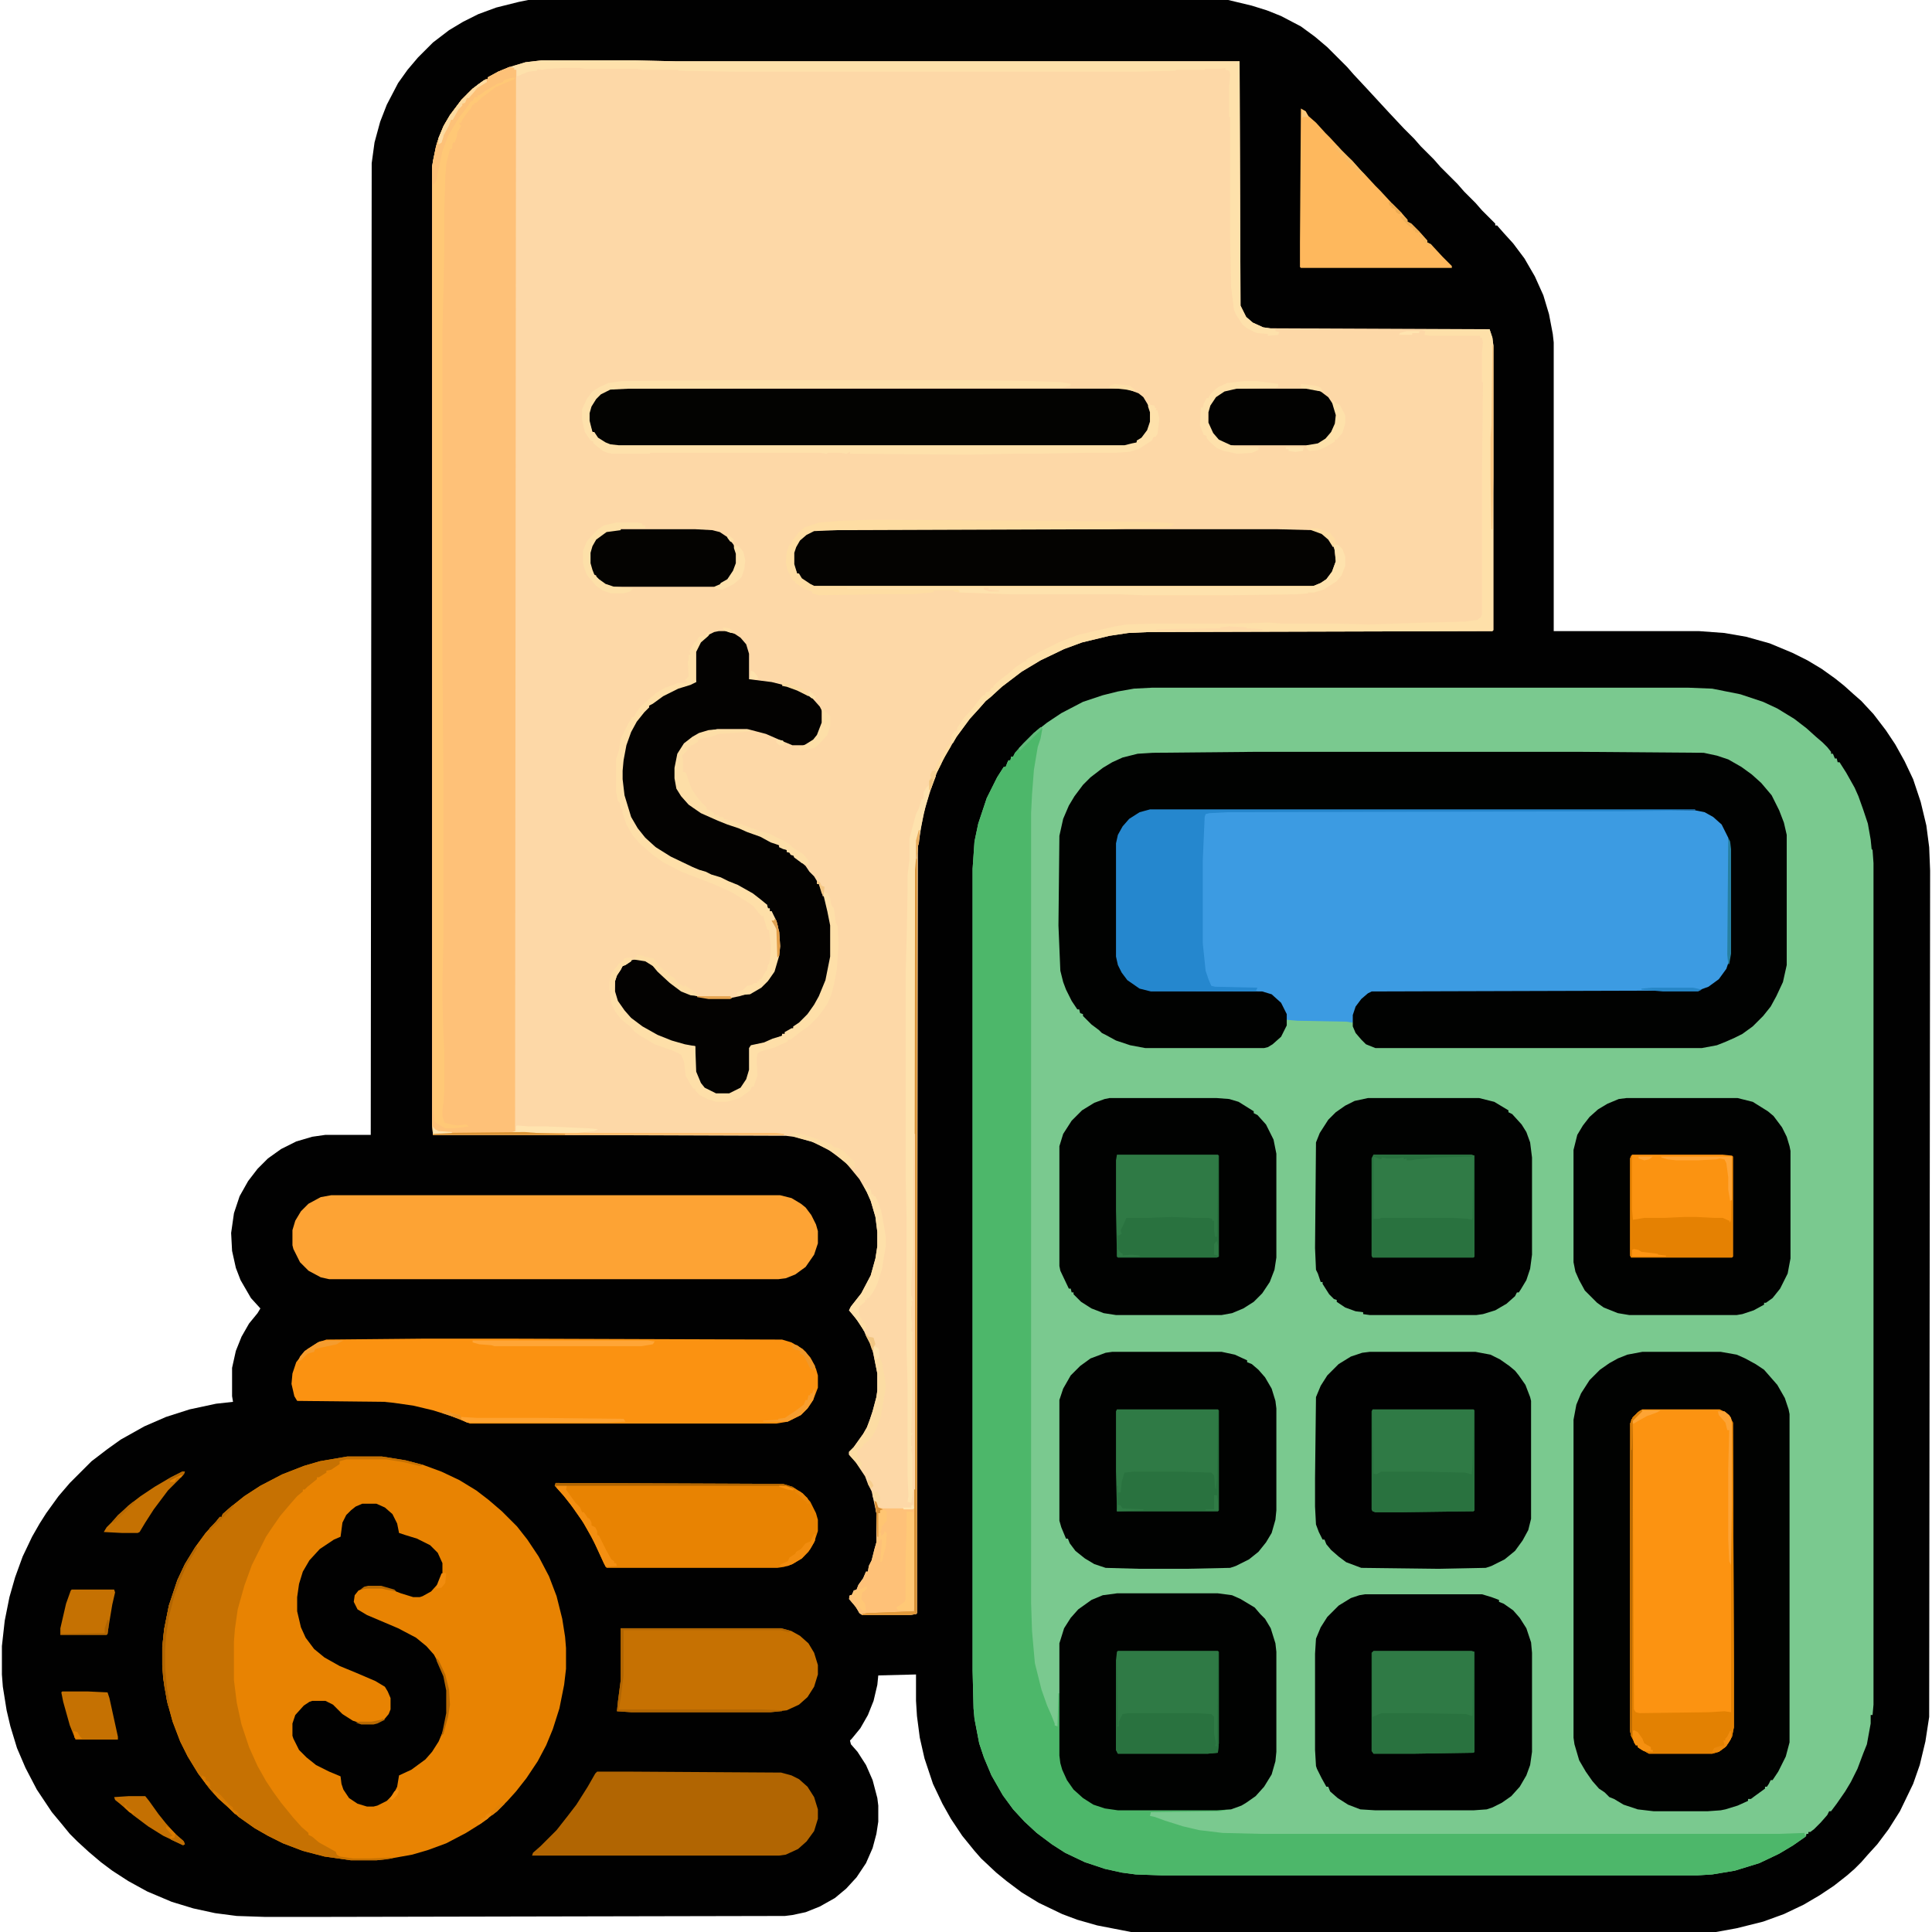 <?xml version="1.0" encoding="UTF-8"?>
<svg version="1.1" viewBox="0 0 2048 2048" width="512" height="512" xmlns="http://www.w3.org/2000/svg">
<path transform="translate(560)" d="m0 0h742l25 6 16 5 15 6 21 11 15 11 13 11 21 21 7 8 14 15 24 26 15 16 11 11 7 8 14 14 7 8 18 18 7 8 12 12 7 8 14 14v2h2l7 8 10 11 12 16 11 19 9 20 6 20 4 21 1 9v306h154l27 2 23 4 25 7 24 10 16 8 15 9 14 10 10 8 10 9 8 7 13 14 13 17 10 15 10 18 9 19 8 24 6 25 3 23 1 25-1 897-4 26-6 25-7 20-14 29-12 19-12 16-10 11-7 8-7 7-8 7-14 11-15 10-17 10-21 10-22 8-28 7-22 4h-620l-36-7-21-6-16-6-25-12-18-11-16-12-11-9-16-15-7-8-13-16-12-18-9-16-10-21-9-27-5-22-3-23-1-16v-28l-40 1-1 10-4 17-6 15-8 14-9 11-2 2 1 4 7 8 9 14 7 16 5 19 1 8v17l-2 13-4 15-7 16-10 15-11 12-12 10-16 9-15 6-14 3-8 1-497 1h-54l-30-1-23-3-23-5-23-7-26-11-20-11-17-11-12-9-13-11-12-11-8-8-9-11-10-12-16-24-12-23-9-21-7-23-4-17-4-25-1-13v-30l3-27 5-25 6-21 8-22 10-21 8-14 7-11 13-18 12-14 23-23 17-13 14-10 25-14 23-10 25-8 28-6 18-2-1-6v-30l4-18 6-15 8-14 9-11 3-5-10-11-11-19-5-13-4-18-1-19 3-21 6-18 9-16 10-13 11-11 14-10 16-8 17-5 14-2h48l1-1030 3-22 6-22 7-18 12-23 10-14 11-13 16-16 17-13 15-9 16-8 19-7 24-6z" fill="#010101"/>
<path transform="translate(1221,729)" d="m0 0h569l25 1 30 6 24 8 15 7 18 11 13 10 10 9 7 6 5 5 4 5v2h2l2 5h2l1 4h2l7 11 9 16 4 9 5 14 5 15 3 17 1 10 1 1 1 14v892l-1 11h-2v9l-4 22-4 10-6 16-7 14-6 10-9 13-6 8h-2l-2 4-7 8-7 7-4 3h-2v2h-2l-1 3-13 9-15 9-21 10-26 8-24 4-16 1h-567l-28-1-15-2-18-4-21-7-21-10-14-9-16-12-13-12-12-13-11-15-12-21-8-19-5-15-5-26-1-11-1-40v-850l2-29 4-19 9-27 11-22 7-11h2l2-5 1-2h2l1-4h2l2-4 9-10 11-11 14-11 15-10 23-12 21-7 16-4 17-3z" fill="#7AC98F"/>
<path transform="translate(574,64)" d="m0 0h99l44 1h597l1 259 6 12 7 6 11 5 8 1 232 1 3 9 1 8v302l-1 1-364 1-22 1-20 3-29 7-19 7-25 12-20 12-21 16-12 11-5 4-7 8-10 11-14 19-12 20-9 18-6 17-6 19-5 23-2 16-1 3-1 813-1 1-7 1h-50l-3-2-4-7-7-8 1-4h2l2-5 3-1 2-5 5-7 3-7h2l1-6 3-6 3-12 2-7v-31l-5-23-4-8-3-8-10-15-7-8v-3l5-5 10-14 4-7 3-8 3-9 4-15 1-7v-18l-4-20-3-11-5-9-3-7-9-13-6-7 2-4 11-14 10-19 5-18 2-13v-15l-2-16-5-17-4-9-8-14-9-11-6-7-16-12-17-9-22-6-8-1-290-1h-84l-1-10v-1017l4-20 3-10 5-12 7-12 12-16 12-12 14-10h2v-2l11-6 12-5 17-5z" fill="#FDD8A7"/>
<path transform="translate(368,1544)" d="m0 0h37l25 4 19 5 19 7 19 9 18 11 13 10 14 12 16 16 11 14 12 18 11 21 8 21 6 24 3 19 1 12v22l-2 17-5 25-7 22-7 17-9 17-12 18-11 14-9 10-11 11-17 13-16 10-21 11-19 7-17 5-28 5-10 1h-27l-28-4-23-6-21-8-16-8-14-8-17-12-12-11-10-9-9-10-12-16-11-18-8-16-8-21-6-22-4-24-1-14v-19l2-19 5-25 9-27 8-17 11-18 11-15 11-12 4-5h2l1-3 8-7 15-12 17-11 23-12 23-9 17-5z" fill="#E88302"/>
<path transform="translate(1219,858)" d="m0 0h578l10 2 10 6 9 8 7 14 2 12v111l-2 11-4 8-8 10-10 7-11 4-346 1-9 6-6 7-3 6-2 13-7-1-52-1-11-1-2-7-4-10-7-7-8-4-5-1-118-1-12-3-13-9-6-8-4-8-2-9v-120l2-9 5-9 7-8 11-7z" fill="#3C9BE2"/>
<path transform="translate(1741,1433)" d="m0 0h83l17 3 9 4 11 6 9 6 14 16 8 14 4 12 1 5v348l-4 15-8 16-6 9h-2l-2 4-2 3h-2v2l-11 8-4 3h-3v2l-11 5-13 4-5 1-14 1h-57l-17-2-15-5-10-6-5-2-5-5-6-4-7-8-7-10-7-12-5-17-1-7v-337l3-16 5-12 9-14 11-11 10-7 9-5 10-4z" fill="#010201"/>
<path transform="translate(1105,770)" d="m0 0m-2 1 2 1-2 11-3 9-4 24-2 26-1 20v837l1 30 3 34 7 28 6 17 4 9 4 10v2l3 1 1-35h1l1 66 2 12 5 12 7 11 7 7 14 9 16 5 10 1h114v1l-7 1-72 1-1 4 5 1 11 4 19 6 17 4 25 3 41 1h548l28-1v2l2 1-14 10-15 9-21 10-26 8-24 4-16 1h-567l-28-1-15-2-18-4-21-7-21-10-14-9-16-12-13-12-12-13-11-15-12-21-8-19-5-15-5-26-1-11-1-40v-850l2-29 4-19 9-27 11-22 7-11h2l2-5 1-2h2l1-4h2l2-4 9-10 11-11z" fill="#4DB76A"/>
<path transform="translate(1328,797)" d="m0 0h350l128 1 14 3 12 4 14 8 11 8 10 9 11 13 8 16 5 13 3 13v138l-4 18-7 15-6 11-8 10-11 11-11 8-8 4-9 4-10 4-16 3h-346l-10-4-5-5-6-7-3-7v-12l3-9 6-8 7-6 4-2 346-1 11-4 11-8 8-11 3-9 1-7v-111l-2-12-7-14-9-8-9-5-10-2h-578l-13 4-11 8-6 8-4 9-1 6v120l3 12 6 9 5 5 10 7 12 3 118 1 10 3 10 9 6 12v12l-6 12-9 8-5 3-4 1h-126l-16-3-15-5-11-6-4-2-3-3-8-6-9-9v-2l-3-1-1-4h-2l-6-9-6-12-3-8-3-12-2-48 1-95 4-18 6-14 6-10 9-12 8-8 13-10 10-6 11-5 16-4 16-1z" fill="#010201"/>
<path transform="translate(540,71)" d="m0 0 5 1v2h2l-1 1125 3 1h21l58 1h193l10 1v1h-372l-1-10v-1017l4-20 3-10 5-12 7-12 12-16 12-12 14-10h2v-2l11-6z" fill="#FEC178"/>
<path transform="translate(1176,1164)" d="m0 0h114l13 1 10 3 16 10v2l4 2 9 10 8 16 3 15v110l-2 13-5 13-8 12-9 9-11 7-12 5-11 2h-112l-13-2-13-5-11-7-8-8v-2h-2l-1-4h-2l-9-19-1-5v-127l4-13 9-14 11-11 13-8 11-4z" fill="#010201"/>
<path transform="translate(1724,1164)" d="m0 0h118l16 4 16 10 6 5 9 12 5 10 3 10 1 5v114l-3 16-8 16-8 10-7 5h-2v2l-11 6-12 4-6 1h-114l-12-2-15-6-7-5-13-13-6-11-4-9-2-10v-119l4-16 6-10 7-9 9-8 10-6 12-5z" fill="#010201"/>
<path transform="translate(1179,1433)" d="m0 0h116l14 3 13 6v2l5 2 7 6 7 8 7 12 4 13 1 8v108l-1 10-4 14-6 10-8 10-10 8-14 7-6 2-47 1h-49l-36-1-12-4-10-6-10-8-6-8-2-5h-2l-5-12-2-7v-128l4-12 8-14 10-10 11-8 16-6z" fill="#010201"/>
<path transform="translate(1184,1689)" d="m0 0h107l15 2 9 4 15 9 6 7 5 5 6 10 5 16 1 9v106l-1 10-4 14-8 13-9 10-10 7-5 3-11 4-15 1h-105l-14-2-12-4-11-7-10-9-7-10-5-11-2-7-1-8v-119l5-16 7-11 8-9 14-10 12-5z" fill="#010201"/>
<path transform="translate(1450,1164)" d="m0 0h118l16 4 15 9v2l4 2 10 11 5 8 4 11 2 16v103l-2 15-4 12-6 10-2 3h-2l-2 4-9 8-12 7-13 4-7 1h-113l-7-1v-2l-8-1-11-4-9-6v-2l-3-1-5-5-7-11v-2h-2l-3-9-2-4-1-23 1-112 4-10 9-14 8-8 10-7 10-5z" fill="#010201"/>
<path transform="translate(1447,1690)" d="m0 0h124l10 3 8 3v2l5 2 10 7 7 8 7 11 5 15 1 11v105l-2 14-4 11-7 12-9 10-10 7-10 5-6 2-14 1h-104l-16-1-13-5-11-7-8-7-2-5h-2l-5-9-5-10-1-3-1-17v-102l1-16 5-12 7-11 12-12 13-8 9-3z" fill="#010101"/>
<path transform="translate(1452,1433)" d="m0 0h112l16 3 10 5 10 7 6 5 4 5 7 10 5 13 1 4v125l-3 12-6 11-8 11-11 9-14 7-6 2-50 1-82-1-16-6-8-6-8-7-5-6-2-5h-2l-4-8-3-8-1-19v-30l1-86 5-12 7-11 12-12 13-8 12-4z" fill="#010101"/>
<path transform="translate(351,1267)" d="m0 0h476l12 3 10 6 5 4 6 8 5 10 2 7v13l-4 12-9 13-11 8-10 4-8 1h-476l-9-2-13-7-9-9-7-14-1-4v-16l3-10 6-10 8-8 13-7z" fill="#FDA334"/>
<path transform="translate(762,669)" d="m0 0h8l9 3 6 4 6 7 3 10v27l24 3 16 4 15 6 12 7 8 9 3 6v11l-5 13-7 8-6 3h-14l-12-5-16-7-19-5h-33l-9 2-12 4-9 6-5 5-6 9-3 15v11l2 11 8 12 9 8 11 6 15 7 13 5 12 4 11 5 13 5 16 8v2l4 1 4 2v2l4 1v2l4 1v2l4 2 8 7 4 6 5 5 3 5v3h2l4 10v3h2l5 22 2 9v33l-5 25-8 20-8 12-11 12-6 5h-2v2l-6 4h-3v2h-3v2l-10 4-9 4-14 3-1 3v22l-4 12-6 8-12 6h-14l-12-6-6-7-4-11v-27l-11-1-17-5-12-5-16-9-9-7-9-8-9-13-3-10v-11l4-9 5-7 9-6 4-1h8l8 4 8 7 7 8 12 10 8 5 15 5 12 2h23l10-2 13-4 11-7 7-7 6-10 4-15 1-16-2-14-4-11-2-6h-2v-3h-2l-1-4-4-2-8-7-15-9-10-5-11-4-6-3-10-3-3-2-6-2-15-6-21-11-11-8-10-9-8-10-8-14-6-21-2-17v-9l2-15 2-12 6-16 7-12 10-12h2v-2l12-9 14-8 14-5 10-3-1-4v-28l5-10 7-7 8-4z" fill="#030201"/>
<path transform="translate(451,1419)" d="m0 0h86l292 1 10 3 12 7 8 9 6 12 2 7v13l-5 13-6 9-7 7-14 7-12 2h-325l-20-8-19-6-21-5-21-3-10-1-92-1-3-5-3-13 1-11 4-12 7-9 5-5 11-7 9-3z" fill="#FB9211"/>
<path transform="translate(1741,1494)" d="m0 0h82l6 3 5 5 3 6 1 258v65l-2 10-6 10-8 6-7 2h-67l-9-5-3-2v-2h-2l-5-10-1-5v-326l3-7 8-7z" fill="#FC9311"/>
<path transform="translate(647,412)" d="m0 0h547l13 5 5 4 6 10 2 6v10l-4 11-8 9h-3v2l-7 3-6 1h-536l-12-2-9-5-5-6v-2h-2l-4-12v-8l3-9 4-6 5-5 8-5z" fill="#030301"/>
<path transform="translate(887,561)" d="m0 0h467l38 1 11 4 8 8 5 11 1 10-4 11-6 8-3 3-5 3-6 2h-530l-11-6-5-5v-3h-2l-4-10v-12l4-10 7-8 8-5 3-1z" fill="#040301"/>
<path transform="translate(384,1594)" d="m0 0h15l9 4 8 7 5 10 2 10 6 2 13 4 14 7 8 8 5 11v11l-4 10-8 9-9 5-3 1h-7l-13-4-13-5-8-2h-14l-10 4-4 5-1 7 4 8 10 6 33 14 19 10 11 9 8 9 8 15 4 11 2 12v24l-4 18-5 12-7 11-7 8-15 11-13 6-2 12-4 8-7 7-10 5-4 1h-7l-10-3-9-6-6-9-2-6-1-8-12-5-14-7-10-8-8-8-6-12-1-3v-13l3-9 9-10 6-4 3-1h14l8 4 10 10 11 7 9 3h13l11-4 5-6 2-5v-12l-3-7-3-5-10-6-21-9-17-7-16-9-11-9-9-12-5-11-4-17v-15l2-14 4-13 7-12 11-12 15-10 7-3 2-15 4-8 5-5 5-4z" fill="#010101"/>
<path transform="translate(368,1544)" d="m0 0h37l25 4 19 5-4 1-17-4-18-3h-43l-7 2v3l-9 6-5 1v2l-8 5h-2v2l-10 8-3 3h-2v2l-6 5-7 8-11 13-9 13-6 9-15 30-8 22-7 25-3 21-1 13v41l3 24 5 23 8 24 9 20 9 16 8 12 8 11 13 16 9 10 7 6v2l4 2 7 6 18 10 1 3 3 2 14 2h20l22-1v1l-17 2h-27l-28-4-23-6-21-8-16-8-14-8-17-12-12-11-10-9-9-10-12-16-11-18-8-16-8-21-6-22-4-24-1-14v-19l2-19 5-25 9-27 8-17 11-18 11-15 11-12 4-5h2l1-3 8-7 15-12 17-11 23-12 23-9 17-5z" fill="#C67102"/>
<path transform="translate(633,1878)" d="m0 0h36l159 1 11 3 8 4 9 8 7 11 4 13v10l-4 13-8 11-9 8-13 6-7 1h-262l1-3 8-7 17-17 11-14 10-13 12-19 8-14z" fill="#B16502"/>
<path transform="translate(589,1572)" d="m0 0 241 1 10 3 11 7 8 9 6 12 2 7v12l-4 12-6 10-7 7-10 6-9 3-7 1h-181l-3-5-9-20-12-22-11-16-10-13-10-11z" fill="#E88302"/>
<path transform="translate(1219,858)" d="m0 0h578v1l-76 1-420 1-19 1-4 1-1 3-2 46v88l3 29 3 9 3 7 4 1 45 1-2 4h-111l-12-3-13-9-6-8-4-8-2-9v-120l2-9 5-9 7-8 11-7z" fill="#2587CE"/>
<path transform="translate(658,1726)" d="m0 0h170l11 3 9 5 9 8 6 10 4 13v10l-4 13-7 11-9 8-13 6-17 2h-148l-15-1 1-10 3-23z" fill="#C67102"/>
<path transform="translate(1379,115)" d="m0 0 5 3 3 5 8 7 10 11 5 5 12 13 12 12 7 8 5 5 12 13 5 5 12 13 11 11 6 7v2l4 2 10 10 7 8v2l4 2 12 13 10 10v2h-160l-1-1v-26z" fill="#FEB85D"/>
<path transform="translate(1456,1224)" d="m0 0h104l3 1v107l-1 1h-107l-1-2v-103z" fill="#307B46"/>
<path transform="translate(1730,1224)" d="m0 0h96l10 1 1 1v106l-1 1h-107l-1-2v-103z" fill="#FB9311"/>
<path transform="translate(1184,1224)" d="m0 0h107l1 1v107l-2 1h-105l-1-1-1-49v-53z" fill="#2F7A45"/>
<path transform="translate(1185,1750)" d="m0 0h106l1 1v97l-1 10-11 1h-95l-2-4v-95l1-9z" fill="#2F7A45"/>
<path transform="translate(1456,1750)" d="m0 0h104l3 1v106l-1 1-64 1h-42l-2-3v-104z" fill="#2F7A45"/>
<path transform="translate(1455,1494)" d="m0 0h107l1 1v106l-1 1-75 1h-29l-3-1-1-2v-104z" fill="#2F7A45"/>
<path transform="translate(1184,1494)" d="m0 0h107l1 1v106l-1 1h-107l-1-42v-64z" fill="#2F7A45"/>
<path transform="translate(542,81)" d="m0 0 4 1-1 2-19 8-16 12-5 5h-2v2h-2l-2 4-4 5-5 7-1 3h-2v2l2 1-4 7-1 6-2 5h-2l-1 7h-2l-4 16-1 14-1 35v40l-2 90v344l1 126v173l-1 47v15l1 39 1 18v40l-1 14-1 8v6l2 7 7 2 7 1 9-1 3 2-7 1-9 1h-9l-7-4-4-3-2-15v-978l2-8 2-4 4-20 4-13 8-16 7-11 11-14 6-7h3v-2l14-9 11-6 5-2z" fill="#FFC876"/>
<path transform="translate(574,64)" d="m0 0h99l44 1h597l1 259 6 12 7 6 11 5 13 2v2l4 1-1 3-11 1v-2l-12-1-10-5-5-4-7-11-2-5-3-24-1-51v-129h-1v-33l1-11v-1l-1-4-4-1v-2l-6 1h-16v1h-30l-1 1-41 1h-426l-60-1v-1h-38l-5-1h-55l-6-1h-18l-17 1-6 1-4-1-1 2-9 1-12 5v-7h-3v-2l-4 1 3-3 13-4z" fill="#FEE1AB"/>
<path transform="translate(658,561)" d="m0 0h79l18 1 8 2 9 6 6 8 3 9v10l-5 12-5 6-7 4-7 3h-108l-9-3-8-7v-2l-3-1-3-6-1-6v-11l4-11 5-6 9-6z" fill="#040301"/>
<path transform="translate(770,403)" d="m0 0h258l68 1 29 1 10 2v2l-9 2-459 1-20 1-10 5-5 5-5 8-2 7v8l3 12h2l4 6 8 5 5 2 9 1h536l8-2 5-1v-2l5-3 6-8 3-9v-10l-2-6v-4h2v2l5 1v2l2 1-1 2h2l2 9-2 16-2 3h-2l-2 4-14 9-10 3-14 1h-31l-57 1h-20l-49 1-125-1v-2l-4 2-6-1h-13l-2 1-7-1h-180v1h-40l-5-1-5-2-10-8v-2l-3-1-6-9-3-13v-11l5-11 6-8 8-5 9-4 14-2z" fill="#FEE1AB"/>
<path transform="translate(1515,349)" d="m0 0h64l3 9 1 8v302l-1 1-364 1-22 1-20 3-29 7-19 7-25 12-20 12-21 16-12 11-5 4-7 8-10 11-14 19-4 7-2-2 1-7 3-4h2l1-4 6-9 10-11 6-8 5-6h2l1-3 4-1 2-4h2v-2l8-7 8-6 8-7 9-6h2v-2l14-8 16-8 9-4 16-6 17-4 22-5 12-2 30-1h85l36-1 14 1h56l36 1 59-2 43-1 13-2 4-3 1-3v-151l1-95h-1v-32l1-10-1-5h-2v-2h-53l-6-1 1-4-4-1z" fill="#FEE0A9"/>
<path transform="translate(925,551)" d="m0 0 185 1 97 1 29 1 9 1-4 3-9 1-57 2-288 1-24 1-8 4-7 6-4 7-2 6v12l3 10h2l3 5 9 6 4 2h530l7-3 6-4 6-8 4-11-1-10-1-7 4-1 5 5 3 8v10l-4 10-5 6-14 9-10 3h-6l-1 1-13 1-70 1h-91l-25-1h-115l-55-2-6-1v-1h-21l-1 2-23 2h-38-2l-58 1-7-2v-2l-7-2-11-7v-2h-2l-6-11-1-4-1-5 1-11 3-8h2l1-4 7-9 6-5 15-5 23-2z" fill="#FEDDA3"/>
<path transform="translate(1305,412)" d="m0 0h85l10 3 8 6 6 9 3 10-1 9-6 12-7 7-9 4h-91l-12-6-7-8-4-10v-11l4-11 6-7 8-5z" fill="#020201"/>
<path transform="translate(971,910)" d="m0 0h1v800l-1 1-7 1h-50l-3-2-4-7-7-8 1-4h2l2-5 3-1 2-5 5-7 3-7h2l1-6 3-6 3-12 2-7v-31l-2-13 2 1 2 6 5 1h33l1-677z" fill="#FEC178"/>
<path transform="translate(1739,1495)" d="m0 0 2 1-10 10v91l1 215 2 3 4 1 74-1 16-1 7 1v-310l2 3 1 258v65l-2 10-6 10-8 6-7 2h-67l-9-5-3-2v-2h-2l-5-10-1-5v-326l3-7z" fill="#E38102"/>
<path transform="translate(985,832)" d="m0 0 1 3-2 10-5 18-4 22-2 12-2 25-1 280-1 68v63l-1 13-1 18v9l1 1v5 4l-1 4v12l1 5-1 7 1 5v71l-1 22-1 10h2l-1 3v10h1v8 2 37l-2 14-4-1 1-6-1-23v-95l-1-38v-138l-1-46v-214l1-35 1-51v-18l2-16v-23l7-26 3-6 3-10h2v-7l3-5z" fill="#FEE2AD"/>
<path transform="translate(1456,1224)" d="m0 0h104l1 2-40 1-8 1-12 1-5 1h-5v-2l-3 1v-2l-6 1h-12l-5-1-1 2-8-3v66h6l2-1h75l17 1 4 1 1-2 1-66h1v107l-1 1h-107l-1-2v-103z" fill="#29723F"/>
<path transform="translate(1729,1225)" d="m0 0h1v57l1 11 12-2h22l21-1h12l19 1h9l7 3 1 2 1-3 1-67h1v106l-1 1h-107l-1-2v-103z" fill="#E58102"/>
<path transform="translate(1562,1495)" d="m0 0h1v106l-1 1-75 1h-29l-3-1-1-2v-104h1l1 66 3 1 5-3h44l45 1 7 2 1-11z" fill="#29723F"/>
<path transform="translate(1562,1751)" d="m0 0h1v106l-1 1-64 1h-42l-2-3v-104h1v68l7-3 3-1h35l54 1 6 2 1-1z" fill="#29723F"/>
<path transform="translate(1291,1751)" d="m0 0h1v97l-1 10-11 1h-95l-2-4v-95h1l1 68-1 2h2v-5l4-8 6-1h71l17 1 3 3v18l2 10-1 3h2z" fill="#29723F"/>
<path transform="translate(1291,1225)" d="m0 0h1v107l-2 1h-105l-1-1v-25l1 3 4-2-1-4 3-6 3-7h24l24-1 24 1h15l4 1v2h2v10l1 7h2z" fill="#29723F"/>
<path transform="translate(1291,1495)" d="m0 0h1v106l-1 1h-107v-27h1v7h3l1-11 2-7 1-3 10-1h48l34 1 3 3 1 13 1 2 1-11z" fill="#29723F"/>
<path transform="translate(872,945)" d="m0 0 5 2 3 5 1 7 3 4 2 15 2 4 1 19-2 27-3 16-3 11-4 9-4 6-6 8-10 10-6 4-13 10h-3v2l-13 6-17 5-2 2-1 6 1 17-4 12h-2l-2 4-11 8-10 3-4 1h-11l-9-3-8-4-5-5v-2h-2l-4-6-2-4-2-3-2-16-3-7-8-4-20-7-15-9-6-4-5-6-4-3-6-5-6-8-3-6-1-3-1-7v-6h-1v-9l2-9 8-10 5-4 1-2 6-1 2 1-1 3-6 4-3 1-2 4-4 6-2 6v11l3 10 7 10 7 8 12 9 16 9 15 6 14 4 11 2 1 27 5 12 4 5 12 6h14l12-6 6-9 3-10v-23l2-3 14-3 9-4 10-3v-2h3v-2l7-4h2v-2l6-4 9-9 7-10 5-9 7-17 5-25v-33l-3-15z" fill="#FEDFA8"/>
<path transform="translate(751,670)" d="m0 0h2l-2 4-8 7-5 10v32l-6 3-13 4-16 8-11 8-4 2v2l-5 5-8 10-6 11-5 14-3 16-1 11v9l2 17 7 23 7 12 8 10 11 10 16 10 23 11 7 3 7 2 6 3 10 3 8 4 10 4 16 9 9 7 6 5 1 4h2v3h2l5 10 3 12 1 15-1 10-5 17-7 10-7 7-12 7-14 1v-3l7-3 4-4 5-1 3-2h3v-2h2v-2h2l2-4 4-6 1-5 1-1 1-4 1-8v-9l-2-15-2-1-3-11-1-3h-2l-9-11-9-6-13-8-20-9-21-8-13-5-19-10-10-7-7-6-8-7-7-8-7-12-4-12v-4l-2-1-1-6-2-2-2-10v-34l3-9 1-7 1-6 8-16 3-5 1-2h2l2-4 5-7 16-14 10-6 9-3 4-2h10v-2l-2-1 4-4-1-16 1-1v-6h2l-1-4 5-9 2-1 3-5 4-1 2 1 1-3z" fill="#FEDFA8"/>
<path transform="translate(1415,577)" d="m0 0 4 1 4 4 3 8v10l-4 10-5 6-14 9-10 3h-6l-1 1-13 1-70 1h-91l-25-1h-115l-55-2v-2l-2-1h-47l-70-1v-1l492-1 10-4 6-4 6-8 4-11-1-10-1-7z" fill="#FEE2AD"/>
<path transform="translate(66,1793)" d="m0 0h27l21 1 2 6 9 41v3h-45l-6-15-7-25-2-10z" fill="#C57102"/>
<path transform="translate(76,1685)" d="m0 0h45l1 3-3 13-4 24-1 7-1 1h-49v-7l6-26 5-14z" fill="#C57102"/>
<path transform="translate(761,773)" d="m0 0h31l4 2-7 1-12 1-15 1-8 3-10 2-4 1v2l-6 4h-2v2h-2l-2 4-5 5 1 5v12l3 1 6 17 6 9 5 6 5 5v2l4 1 4 3v2h5v2h5v2l9 2 13 5 8 3 9 3 10 3 16 8 5 3 4 4 10 6 6 7v5l-7-2-8-6-1-2-3-1-1-2-3-1v-2l-4-1-4-2v-2l-9-3-11-6-14-5-9-4-12-4-10-4-18-8-13-9-8-9-5-8-2-11v-11l3-15 7-11 9-7 7-4 10-3z" fill="#FDDEA7"/>
<path transform="translate(971,910)" d="m0 0h1v800l-1 1-7 1h-50v-1l5-1 50-2 1-786z" fill="#D79137"/>
<path transform="translate(193,1560)" d="m0 0h3l-2 4-16 16-15 20-9 14-6 10-2 1h-17l-19-1 3-5 23-23 13-10 15-10 17-10z" fill="#C57102"/>
<path transform="translate(540,71)" d="m0 0 5 1v2h2v8l-7 1-6 2-1 2-6 2-12 7-7 5h-2v2h-3l-2 4h-2l-2 4-10 13-12 20-6 16-5 24-1 6-2 4-2 2v-26l4-18 8-20 6-10 12-16 12-12 14-10h2v-2l11-6z" fill="#FDC178"/>
<path transform="translate(1319,404)" d="m0 0h14l22 3v3l-3 1-41 1-13 3-9 6-6 9-2 7v11l5 11 6 7 13 6 5 1 24 1v3l-7 3-16 1-4-1-10-2-7-3-8-7-3-4v-2l-3-1-4-10 1-19h2l1-4 3-6h2l2-4 5-5 4-3 9-4z" fill="#FEE1AB"/>
<path transform="translate(916,1256)" d="m0 0 3 1v2l4 2 1 5h2v2h2l3 7 3 8 4 22 1 7v9l-2 11-2 13-5 16-4 8-5 7h-2v2h-2v2l-6 5-1 5 2 7 3 4v2h2l1 4-2 4-7-11-9-11 2-4 11-14 10-19 5-18 2-13v-15l-2-16-5-17-4-9-3-6z" fill="#FEE0A9"/>
<path transform="translate(136,1904)" d="m0 0h18l4 5 10 14 8 10 9 10 10 9 1 3-2 1-21-10-16-10-16-12-14-12-5-4-1-3z" fill="#C47002"/>
<path transform="translate(501,1421)" d="m0 0h186l7 1-2 3-12 2h-156l-3-1-13-1-7-2z" fill="#FFA536"/>
<path transform="translate(658,1726)" d="m0 0h170l11 3-3 1-9-2h-166v48l-3 24-2 12h149l24 1v1l-12 1h-148l-15-1 1-10 3-23z" fill="#B16502"/>
<path transform="translate(653,554)" d="m0 0h23l5 1v2h3v3h-26v2l-15 2-11 8-4 7-2 7v11l2 7 2 5 5 5 7 5 9 3 15 1 5 1-3 3-7 2h-13l-9-3-7-5-7-8-3-4-3-8-1-5v-12l4-10 7-8 5-5 6-4z" fill="#FDE0A8"/>
<path transform="translate(969,1202)" d="m0 0h1v377l-3-1v-36l-1-5 1-4h-1v-11l2-3h-2l1-45v-59l1-3-2-1 1-8-1-5v-13l1-2-1-4h2l-2-6v-11l1-21 1-11v-76z" fill="#FED9A8"/>
<path transform="translate(926,1434)" d="m0 0 2 1 1 3 2-1v2h2l2 6 3 16 1 9-5 31-6 16-4 6-4 5h-2v2h-2l-2 4-5 3v7l5 8-2 4-4-5-8-9v-3l5-5 10-14 4-7 3-8 3-9 4-15 1-7v-18l-4-20z" fill="#FCDCA3"/>
<path transform="translate(961,1602)" d="m0 0 7 1 1 6v97l-3 2-14-1-2-3 9-6 1-3v-41l1-36z" fill="#FFC876"/>
<path transform="translate(489,1502)" d="m0 0 16 1h63l93 1 2 3-21 1h-147l-6-3z" fill="#FEA230"/>
<path transform="translate(1739,1495)" d="m0 0 2 1-10 10-1 334h-1l-1-5v-326l3-7z" fill="#BB6B02"/>
<path transform="translate(591,1574)" d="m0 0h10l-1 5 10 14 5 5 2 5h2l4 6 2 1 2 4v3l4 2 2 4v4l2 1 8 16 5 9 3 2v2h2l1 3-12 1-7-15-8-17-10-17-12-17-8-10-7-8z" fill="#F48F11"/>
<path transform="translate(556,1200)" d="m0 0 72 1h193l10 1v1h-372v-1l7-1z" fill="#FFBD6C"/>
<path transform="translate(1414,425)" d="m0 0 1 2 5 2 5 9 1 3v8l-3 10-6 7h-2v2l-10 6-7 3-10 1-3-3v-3l12-2 8-5 6-7 4-9 1-9-3-10-1-4z" fill="#FEE1AA"/>
<path transform="translate(1821,1496)" d="m0 0h7l5 4 2 3 1 6v86l-1 64-2-4-1-24v-74l1-41h-2l-2-8-7-8z" fill="#FDA334"/>
<path transform="translate(778,577)" d="m0 0 6 3 4 5 2 9-1 9-3 9-8 7-12 6-8-1v-2l5-2 1-2 7-4 6-9 3-8v-10l-2-6z" fill="#FEE1AB"/>
<path transform="translate(548,1193)" d="m0 0 12 1h18l45 2 11 1-4 2-18 2h-63l-6-1 4-1v-5z" fill="#FFE4AF"/>
<path transform="translate(675,1012)" d="m0 0 7 1 1 1 10 2 6 8 4 4 5 2v2h2v2l4 2 5 6 6 4 1-2 5 4 4 2v2h3v2l3 1-1 1-8-1-10-4-12-9-13-12-5-6-8-5-13-2 4-3z" fill="#FDDDA5"/>
<path transform="translate(871,751)" d="m0 0 5 4 4 4v11l-3 9-9 10-5 4-11 2-2-1-1 2-3-3 8-4 8-5 4-5 5-13z" fill="#FDDFA7"/>
<path transform="translate(1761,1226)" d="m0 0h75v46l-2 1-2-12v-13l-2-15-2-4-5-1-4 1-19 1h-23l-9-1-7-2z" fill="#FFA536"/>
<path transform="translate(843,1201)" d="m0 0 10 2 15 5 5 2 8 3 3 3 5 1 6 4 11 11v6l-7-3-13-11-9-6-17-8-21-6v-2z" fill="#FDDDA5"/>
<path transform="translate(1832,888)" d="m0 0 2 4 1 8v111l-2 11h-1l-1-10z" fill="#2680A1"/>
<path transform="translate(208,1639)" d="m0 0 1 2-11 18-7 16-6 16-6 23-3 21-1 15v17l2 23 3 16v5l-2-3-4-21-2-22v-19l2-19 5-25 9-27 8-17 11-18z" fill="#B16502"/>
<path transform="translate(1582,366)" d="m0 0h1v140l-1 55h-1l-1-55v-42l1-13z" fill="#FAC682"/>
<path transform="translate(863,1472)" d="m0 0 1 4-2 8-6 9-7 7-14 7h-26v-1l16-1v-1l7-1 12-8 8-6 2-5h2l1-5h2v-2h2z" fill="#F79E2F"/>
<path transform="translate(863,1626)" d="m0 0h1v7l-5 9-9 10-10 6-5 2h-9l2-2 7-3 2-4 6-4 1-2 5-3 5-6 5-2z" fill="#F18C0E"/>
<path transform="translate(589,1572)" d="m0 0 241 1 10 3 1 2-12-3h-238-3z" fill="#B26602"/>
<path transform="translate(513,85)" d="m0 0h3v2l-10 6-4 5-5 6h-2l-2 5-3 1v2l-4 4-6 11h-2l-2 6-6 11-2 7-3 2v-7l5-12 7-12 12-16 12-12z" fill="#FCDA9F"/>
<path transform="translate(348,1421)" d="m0 0h16l-4 2-3 2-19 4-4 1-1 3-7 2-7 7-3 1 2-5 5-6 14-9 2-1z" fill="#F59C2E"/>
<path transform="translate(927,1591)" d="m0 0 2 1 2 6 9 4v10l-5 6-2 7-2 4h-1l-1-25z" fill="#FFC572"/>
<path transform="translate(556,1200)" d="m0 0 13 1 30 1v1h-140v-1l7-1z" fill="#DA9335"/>
<path transform="translate(1732,1834)" d="m0 0 4 2 5 7 2 5 7 4v3h2v2l-10-1-6-4v-2h-2l-2-3-1-5v-7z" fill="#F69010"/>
<path transform="translate(1751,1047)" d="m0 0h44l9 2-4 2h-37l-23-2v-1z" fill="#2686C7"/>
<path transform="translate(666,1015)" d="m0 0 4 1-1 3-6 4-3 1-2 4-4 6-2 6-1 11h-1l-1-5-3-4 2-10 8-10 5-4 1-2z" fill="#FEDEA5"/>
<path transform="translate(839,1425)" d="m0 0 6 1 9 7 6 8 4 7v5l-5-2-7-14-4-2v-3l-4-1-3-1z" fill="#F09728"/>
<path transform="translate(1007,788)" d="m0 0 1 3-8 14-7 14-6 17-2 2v-11l2-3-1-2 2-5 4-2 1-2 1-5 2-2 2-6h2l2-6z" fill="#FEDCA2"/>
<path transform="translate(917,1682)" d="m0 0h2v2l-3 3-2 1-1 7 4 5 1 8h-3l-5-5-1-6-1-3h-2v-3l-3 1v-2l6-5 5-1z" fill="#FFC776"/>
<path transform="translate(1303,664)" d="m0 0 18 1v1l17 1v1h-112v-1l68-1v-1z" fill="#FED9A8"/>
<path transform="translate(462,1757)" d="m0 0 3 3 7 15 4 16 1 16-2 13-5 18-2 2 2-9 3-15v-24l-3-15-7-16z" fill="#B76802"/>
<path transform="translate(1732,1324)" d="m0 0 5 1 3 2 17 2 1 1 8 1v1h-36v-7z" fill="#FD9412"/>
<path transform="translate(970,1707)" d="m0 0v3l-6 2h-50v-1l5-1 50-2z" fill="#E29A3C"/>
<path transform="translate(1741,1495)" d="m0 0h19l-3 2-8 3-3 1-9 5-5 3h-2l1-4z" fill="#FEA434"/>
<path transform="translate(1389,560)" d="m0 0h8l13 5 5 6 1 6-3 3-5-8-7-6-11-4z" fill="#FEDDA4"/>
<path transform="translate(938,1623)" d="m0 0 2 3-1 13-4 16-2 1 2-24h-2v2h-2l1-9h2v3l3-2z" fill="#FFC776"/>
<path transform="translate(1413,153)" d="m0 0 5 2 7 8 8 7 9 10 5 6-5-1-1-3-4-2-7-8-17-17z" fill="#F7BB66"/>
<path transform="translate(1834,1835)" d="m0 0h1v8l-6 9-7 5h-7l2-4 6-2 5-1-1-5h2v-2l2-2z" fill="#EA880C"/>
<path transform="translate(226,1897)" d="m0 0 8 6 9 10 4 3v2l4 2 3 4-5-1-9-9-8-7-6-7z" fill="#D57902"/>
<path transform="translate(830,723)" d="m0 0 11 3 15 7 1 5-12-6-11-4-5-1z" fill="#FCDAA0"/>
<path transform="translate(471,1667)" d="m0 0 2 1-1 10-4 5-6 1 2-6 4-10z" fill="#F18C0E"/>
<path transform="translate(1182,407)" d="m0 0 16 2 5 4v2l-9-2-18-2v-2z" fill="#FEDFA8"/>
<path transform="translate(821,974)" d="m0 0 2 2 3 12 1 15-1 10-2 2-1-31-5-8h3z" fill="#E39E46"/>
<path transform="translate(114,1717)" d="m0 0h1v8l-1 7-1 1h-49v-7h1v6l46-1v-5z" fill="#B16502"/>
<path transform="translate(901,1691)" d="m0 0h5v3h2l3 5v6l-2 1-7-9-2-4z" fill="#FFC47A"/>
<path transform="translate(925,1580)" d="m0 0 3 2 2-1 3 6v6l-3 4-3-6-2-5z" fill="#FAD99F"/>
<path transform="translate(1379,407)" d="m0 0 16 2 5 2 2 4-7-1-16-3z" fill="#FEE0AA"/>
<path transform="translate(739,1056)" d="m0 0h35l2 2-2 1h-23l-12-2z" fill="#E7A551"/>
<path transform="translate(1363,474)" d="m0 0h19l-1 4-8 1-7-1v-2h-3z" fill="#FEE3AE"/>
<path transform="translate(390,1681)" d="m0 0h14l14 4 2 2-11-2-4-1h-16l-7 1 4-3z" fill="#B96A02"/>
<path transform="translate(1105,770)" d="m0 0m-2 1 2 1-24 24-1-3 16-16z" fill="#62B97A"/>
<path transform="translate(988,817)" d="m0 0h3 1v6l-6 15-1-3v-8l2-3-1-2z" fill="#F7D192"/>
<path transform="translate(1485,229)" d="m0 0 4 1 3 3v2l4 2 9 9-2 1-3-1v-2h-2v-2l-4-2-9-9z" fill="#EFB059"/>
<path transform="translate(186,1945)" d="m0 0 8 6 2 4-2 1-13-6z" fill="#C06E02"/>
<path transform="translate(469,1495)" d="m0 0h6l4 3 9 2 1 4-5-1-15-5z" fill="#EF9728"/>
<path transform="translate(1287,1585)" d="m0 0h3l1 7v9h-13v-1h9z" fill="#307B46"/>
<path transform="translate(927,1591)" d="m0 0 2 1 2 6 5 2-3 1v3h-2v25h-1l-1-25z" fill="#D68F36"/>
<path transform="translate(918,1414)" d="m0 0 3 3 5 1 2 7-1 1-1 7-2-3-2-6-4-8z" fill="#F1C683"/>
<path transform="translate(513,85)" d="m0 0h3v2l-10 6-4 5-4 4-3 1v-3l11-10z" fill="#FFDBA0"/>
<path transform="translate(843,1580)" d="m0 0 5 1 8 7 2 6h-3v-2l-2-1-4-4-6-5z" fill="#E9870B"/>
<path transform="translate(1739,1495)" d="m0 0 2 1-10 10-1 31h-1v-32l7-8z" fill="#DC8009"/>
<path transform="translate(528,1913)" d="m0 0m-1 1m-1 1m-1 1m-1 1m-1 1m-1 1m-1 1m-1 1 1 2-4 5-9 6-3-1 7-6h2l1-3z" fill="#EB880C"/>
<path transform="translate(246,1596)" d="m0 0 2 1-26 26v-3l8-8 3-4h2l1-3 8-7z" fill="#B86902"/>
<path transform="translate(1185,1595)" d="m0 0 3 1 2 3 22 1v1l-28 1z" fill="#2F7A45"/>
<path transform="translate(1491,351)" d="m0 0h14l-1 2h-7v2h-14l1-2z" fill="#FFE4AF"/>
<path transform="translate(406,1822)" d="m0 0 2 1-8 4-4 1h-13l-6-2 4-1h13l10-2z" fill="#B96A02"/>
<path transform="translate(927,1427)" d="m0 0 4 2 1 2v8l-3 2-3-7v-6z" fill="#FEE2AC"/>
<path transform="translate(1834,1835)" d="m0 0h1v8l-3 5-4 2-1-5h2v-2l2-2z" fill="#F18C0E"/>
<path transform="translate(141,1592)" d="m0 0 2 1-16 15-6 6-2-1 6-7 8-7z" fill="#BA6A02"/>
<path transform="translate(1289,1316)" d="m0 0h1l1 5v10l-4-1v-11z" fill="#307B46"/>
<path transform="translate(796,711)" d="m0 0 3 1 4 5 1 3h-9z" fill="#FEE2AC"/>
<path transform="translate(532,1911)" d="m0 0 3 1-8 8-5 4-2-1 7-8z" fill="#DF8109"/>
<path transform="translate(1472,214)" d="m0 0 4 2 10 10-3 1-3-2-1-3-4-2v-2h-2z" fill="#EBAB53"/>
<path transform="translate(910,1397)" d="m0 0 3 1 2 5h2l1 4-2 4-6-10z" fill="#FEDDA5"/>
<path transform="translate(459,1194)" d="m0 0 2 3 4 2 14 1v1l-20 1z" fill="#FFE4AF"/>
<path transform="translate(974,880)" d="m0 0h1l-1 14-1 3-1 13h-1v-19z" fill="#E7AC5D"/>
<path transform="translate(176,1936)" d="m0 0 4 2 6 6-1 4-4 1-1-2 3-1-7-8z" fill="#D97B02"/>
<path transform="translate(421,1897)" d="m0 0 2 1-2 5-5 5-3-1 5-8z" fill="#F38E0F"/>
<path transform="translate(1185,1324)" d="m0 0 3 4 2 1v2l9-1 9 1v1h-23z" fill="#307B46"/>
<path transform="translate(767,665)" d="m0 0 6 1 6 4-4 1-6-2-3-3z" fill="#FEDFA7"/>
<path transform="translate(214,1882)" d="m0 0 4 2v3l4 2 1 5-4-2-5-7z" fill="#D87A02"/>
<path transform="translate(192,1562)" d="m0 0h2l-2 4-5 1-2 4h-5l2-4z" fill="#E38102"/>
<path transform="translate(1505,247)" d="m0 0 8 8v2l4 2 1 2-4-1-10-10z" fill="#F4B65F"/>
<path transform="translate(78,1835)" d="m0 0 4 1 3 5 2 2h-6l-2-1z" fill="#E07F02"/>
<path transform="translate(1737,1226)" d="m0 0h15l-4 3-5 1-6-2z" fill="#FFA536"/>
<path transform="translate(866,934)" d="m0 0 3 1 2 4 3 1-1 10-2-3-3-10h-2z" fill="#F4C886"/>
<path transform="translate(1380,116)" d="m0 0 4 2 3 6h-6l-1 2z" fill="#FAC87B"/>
<path transform="translate(823,784)" d="m0 0 7 1 2 5h-6l-3-3z" fill="#FEE0AB"/>
<path transform="translate(857,733)" d="m0 0h3v2h2v2l3 1-1 3-4-1-3-3z" fill="#FEE1AB"/>
<path transform="translate(193,1560)" d="m0 0h3l-1 3-4 1-10 5-3-1z" fill="#B66802"/>
<path transform="translate(469,141)" d="m0 0 1 4-2 6-3 2v-7z" fill="#FCDCA4"/>
<path transform="translate(826,1575)" d="m0 0h7l8 3v2l-6-1-9-3z" fill="#F9910F"/>
<path transform="translate(920,1569)" d="m0 0h2l2 2 2 4-3 3-3-5z" fill="#F7CE8E"/>
<path transform="translate(997,806)" d="m0 0 1 3-5 10-2-3 2-3 1-4z" fill="#FEDA9F"/>
<path transform="translate(481,1499)" d="m0 0 7 1 1 4-5-1-6-2z" fill="#EA9223"/>
<path transform="translate(968,1595)" d="m0 0 1 4-2 1h-9l-1-2h9v-2z" fill="#FFE4AF"/>
<path transform="translate(1043,623)" d="m0 0h5v2l11 1v1h-10l-6-2z" fill="#FED9A8"/>
<path transform="translate(771,566)" d="m0 0 7 6-1 3-3-1-3-4z" fill="#FEE0A9"/>
<path transform="translate(132,1914)" d="m0 0h2v2l4 2 4 3v2l-5-2-5-5z" fill="#D47802"/>
<path transform="translate(821,974)" d="m0 0 2 2 2 7-1 4-4-8-2-3h3z" fill="#DEA254"/>
<path transform="translate(988,825)" d="m0 0 1 2-2 9-2 2v-10z" fill="#F0C481"/>
</svg>
